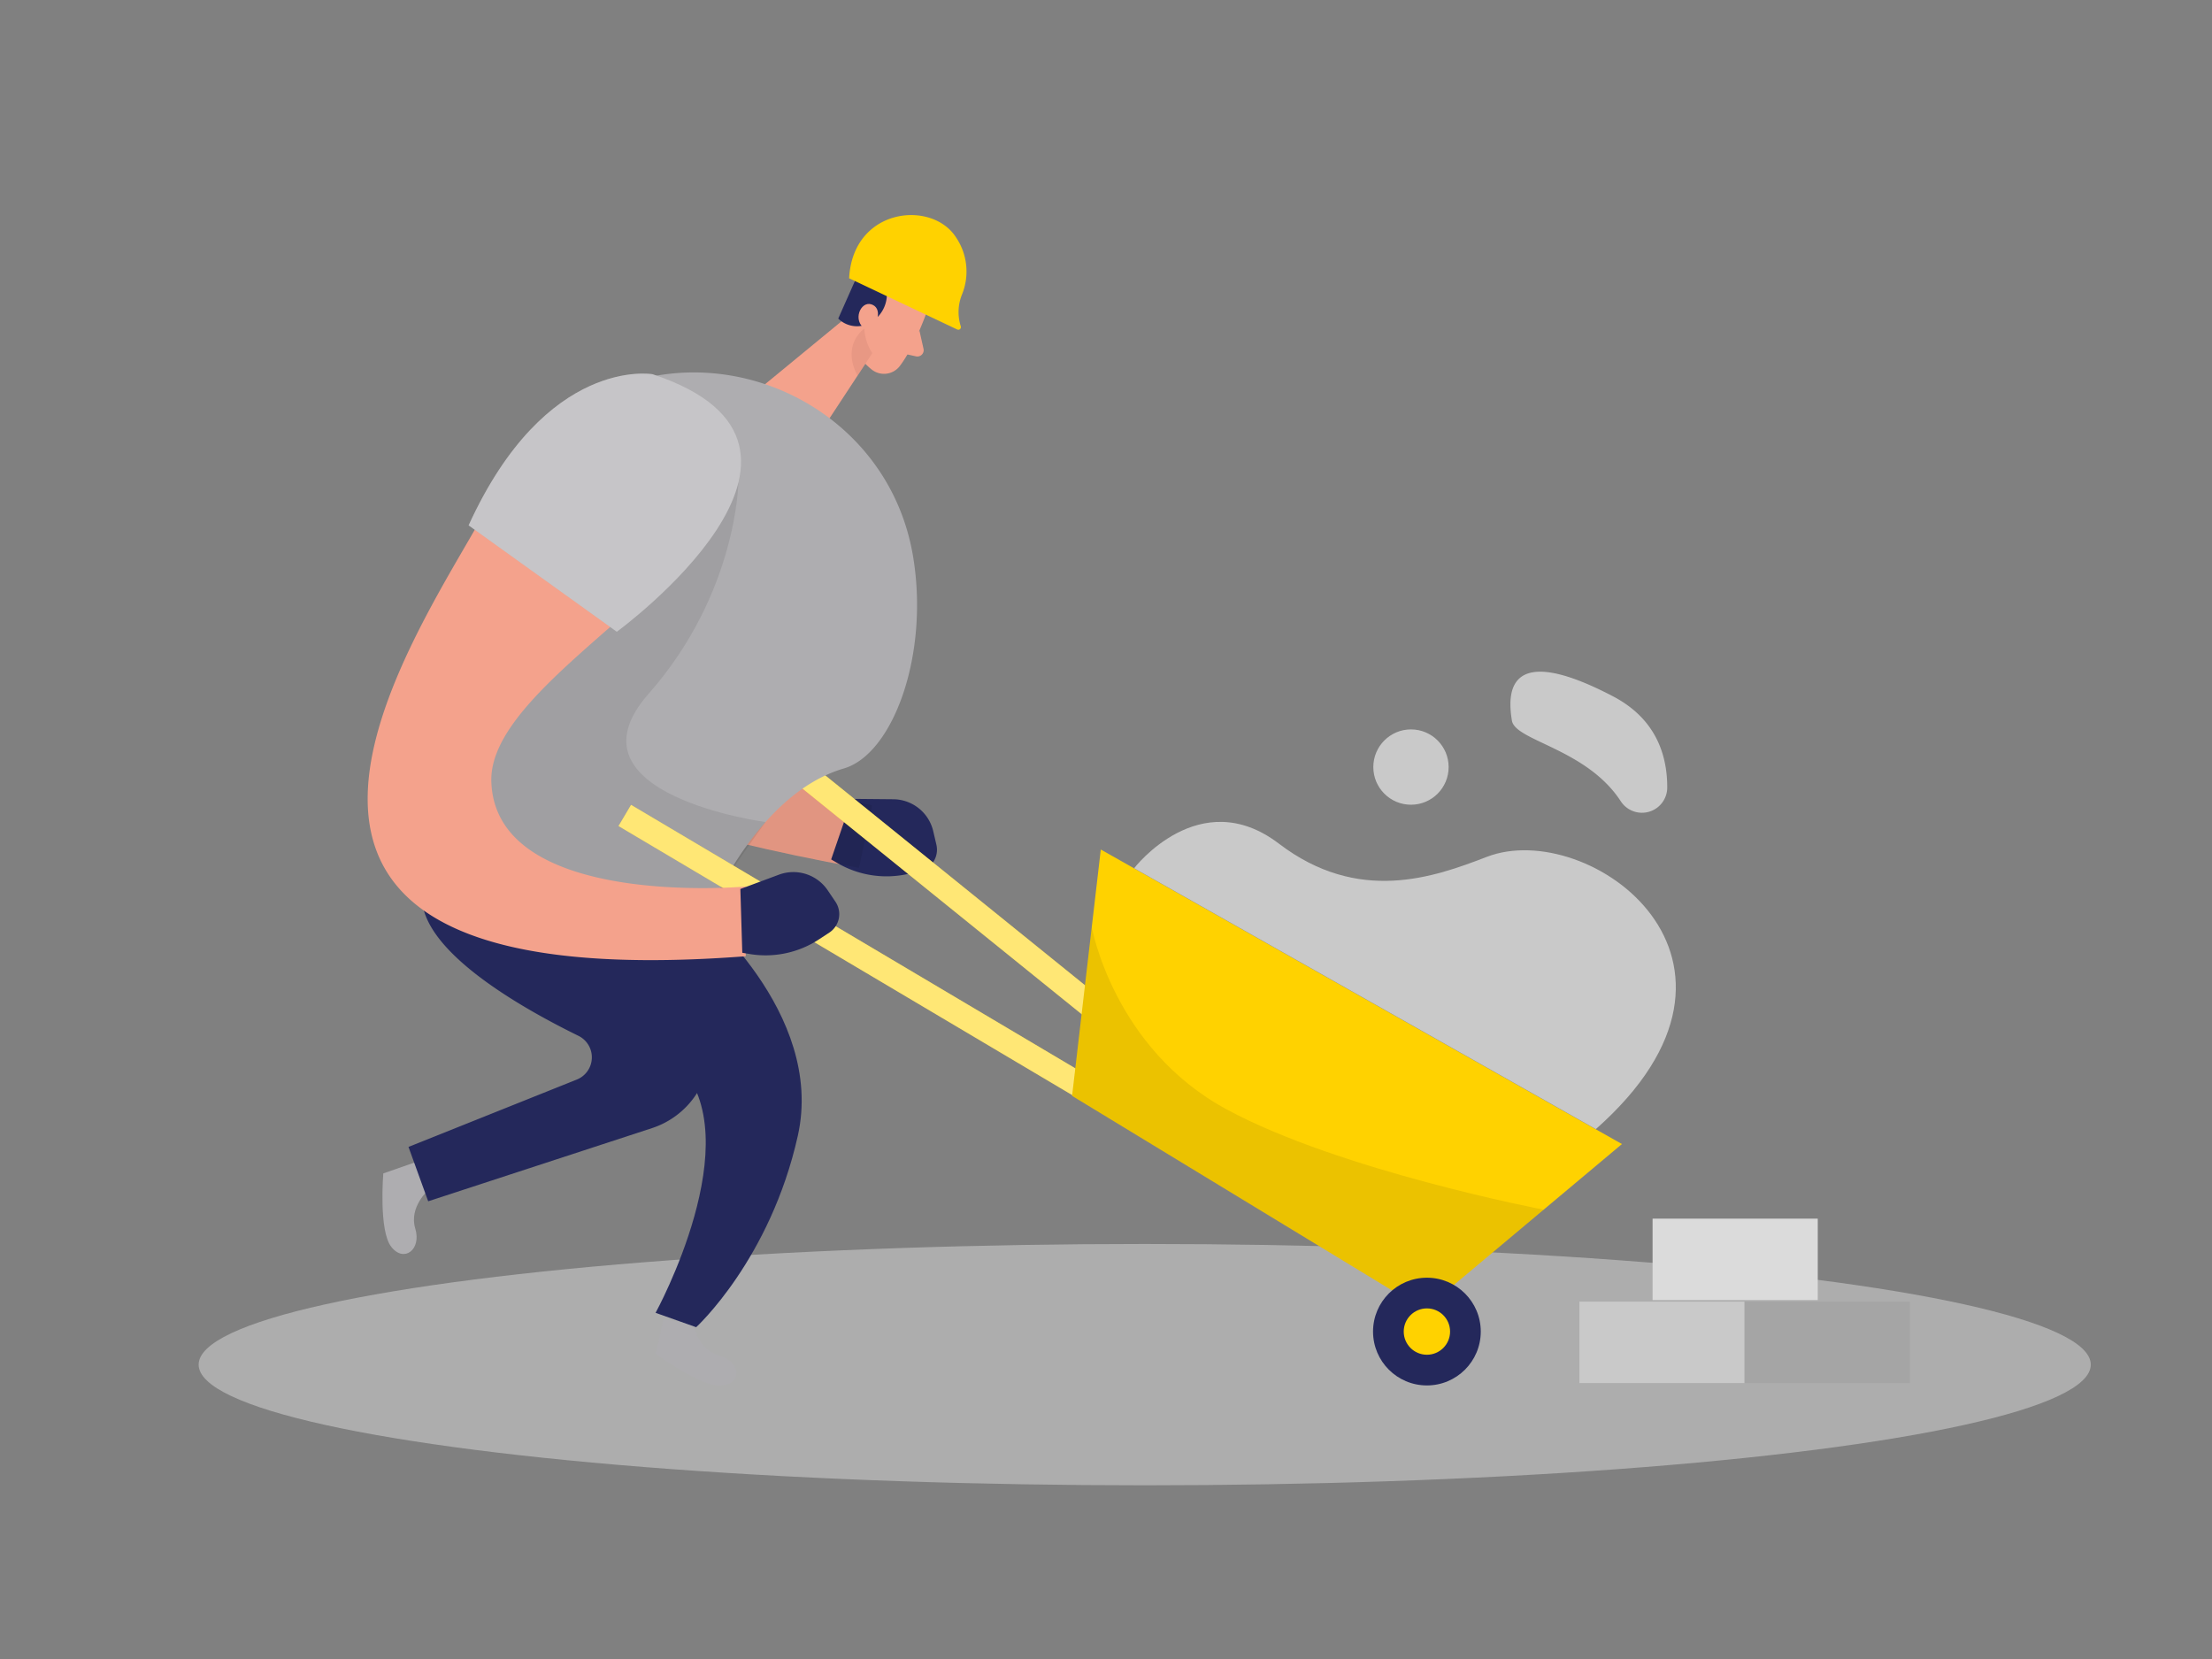 <svg id="Layer_1" data-name="Layer 1" xmlns="http://www.w3.org/2000/svg" viewBox="0 0 400 300"><rect x="0" y="0" width="400" height="300" fill="#808080" stroke="none"/><title>#30 construction site</title><ellipse cx="207" cy="246.77" rx="171.08" ry="21.82" fill="#e6e6e6" opacity="0.45"/><path d="M112.5,73.73c-18,19.82-84.86,59.93,42.84,83.21l2.36-11.3s-57.22-12.79-52.51-35.38" fill="#f4a28c"/><path d="M154.06,144.46l7.49.07a7.48,7.48,0,0,1,7.21,5.78l.58,2.48a4,4,0,0,1-3,4.76l-2.16.49a17.63,17.63,0,0,1-12.8-2l-1.08-.63Z" fill="#24285b"/><path d="M112.5,73.73c-18,19.82-84.86,59.93,42.84,83.21l2.36-11.3s-57.22-12.79-52.51-35.38" opacity="0.08"/><path d="M77.43,215.21s-3.51,3.11-2.34,6.94-2.07,6.25-4.35,3.3-1.43-13.26-1.43-13.26l6-2.09Z" fill="#aeadb0"/><path d="M125.39,239.47s.8,4.62,4.67,5.65,4.22,5,.51,5.43-12-5.77-12-5.77l1.38-6.2Z" fill="#aeadb0"/><path d="M167.88,55.57s-2.23,6.77-5.19,10.65a3.59,3.59,0,0,1-5,.65c-1.93-1.52-4.1-4.13-3.34-7.91l.49-6.57a6.4,6.4,0,0,1,5.29-5.18C164.93,46.13,169.45,51.5,167.88,55.57Z" fill="#f4a28c"/><polygon points="157.84 53.44 137.49 70.18 148.68 77.66 158.01 63.46 157.84 53.44" fill="#f4a28c"/><rect x="191.16" y="95.64" width="4.45" height="166.22" transform="translate(-67.19 216.82) rotate(-51.06)" fill="#ffd200"/><rect x="191.16" y="95.64" width="4.45" height="166.22" transform="translate(-67.19 216.82) rotate(-51.06)" fill="#fff" opacity="0.46"/><path d="M166.14,55.14a28.81,28.81,0,0,1-5.85-3,5.94,5.94,0,0,1-2.57,6,4.84,4.84,0,0,1-6.14-.53l3.72-8.38a7.3,7.3,0,0,1,5.93-4.51,27.27,27.27,0,0,1,3.4-.16c2.85.06,5.71,3.2,8.58,2.49,1.26-.3-1.17,2.39-1.51,3.64-.71,2.73.68,5-3.39,5A6.47,6.47,0,0,1,166.14,55.14Z" fill="#24285b"/><path d="M158.51,58.19s1-2.54-.95-3.16-3.5,3-1.06,4.5Z" fill="#f4a28c"/><path d="M125.86,164.06s23.41,18.95,18.41,41.33S125.89,240,125.89,240l-7.34-2.6s17.29-31.5,4.13-44.92-17.1-26.34-17.1-26.34Z" fill="#24285b"/><path d="M112,163.89l13,16A15.25,15.25,0,0,1,117.9,204L77.43,217.23l-3.56-9.83,30.43-12.18a4.33,4.33,0,0,0,.3-7.91c-12-5.89-31.26-17.16-27.93-27.61C81.45,144.68,112,163.89,112,163.89Z" fill="#24285b"/><path d="M166.26,59.76l.74,3.31a1.14,1.14,0,0,1-1.36,1.37l-2.71-.6Z" fill="#f4a28c"/><path d="M157.74,63.86a8.79,8.79,0,0,1-1.44-4.44s-4.23,2.88-1.23,8.51Z" fill="#ce8172" opacity="0.31"/><path d="M153.55,50.32l19.54,9.26a.47.47,0,0,0,.65-.57h0a8.45,8.45,0,0,1,.22-5.76,11,11,0,0,0-1.07-10.31C168.51,36.07,154.22,37.57,153.55,50.32Z" fill="#ffd200"/><path d="M165.11,100.61c-4.92-29.46-40-43.34-63.6-25a40,40,0,0,0-9.42,10.46c-14.52,23.15-16.73,68.08-16.73,68.08l52.49,11.5s8.73-22,24.72-26.68C161.46,136.4,168.09,118.45,165.11,100.61Z" fill="#aeadb0"/><path d="M133.52,87.25s-.19,20-16.24,38.22,21.15,23.18,21.15,23.18-6.92,9.62-8.14,11.89-14.48,5.5-14.48,5.5L82.93,150.63l15.64-37Z" opacity="0.08"/><rect x="181.34" y="107.54" width="4.45" height="163.91" transform="matrix(0.51, -0.86, 0.86, 0.51, -73.12, 250.48)" fill="#ffd200"/><rect x="181.34" y="107.54" width="4.45" height="163.91" transform="matrix(0.51, -0.86, 0.86, 0.51, -73.12, 250.48)" fill="#fff" opacity="0.46"/><path d="M132.57,82.2c-1.33-10.82-13.44-16.71-23.11-11.69A51.46,51.46,0,0,0,88,92c-12.86,23.52-60.13,89.11,46.85,80.92V160.31s-45.23,4.13-46-18.94C88.22,122.78,135.06,102.54,132.57,82.2Z" fill="#f4a28c"/><path d="M118,67.67S98.77,64.27,84.74,95l26.8,19.24S157.45,80.7,118,67.67Z" fill="#aeadb0"/><path d="M118,67.67S98.77,64.27,84.74,95l26.8,19.24S157.45,80.7,118,67.67Z" fill="#fff" opacity="0.3"/><path d="M133.88,160.76l7-2.6a7.5,7.5,0,0,1,8.8,2.84l1.42,2.1a4,4,0,0,1-1.1,5.52l-1.86,1.22a17.57,17.57,0,0,1-12.68,2.66l-1.23-.21Z" fill="#24285b"/><polygon points="199.06 153.62 193.87 198.17 257.52 236.87 293.3 206.88 199.06 153.62" fill="#ffd200"/><path d="M197.43,167.66s3.89,21.85,24.36,32.94,57.35,18.15,57.35,18.15l-21.62,18.12-63.65-38.7Z" opacity="0.08"/><path d="M205.09,157s11.81-15.4,26.18-4.44,28,6.09,37.61,2.38c18.43-7.09,54.24,18.69,19.7,49.24Z" fill="#c9c9c9"/><circle cx="258.03" cy="240.79" r="9.74" fill="#24285b"/><circle cx="258.03" cy="240.79" r="4.19" fill="#ffd200"/><path d="M293.08,144.88a4.57,4.57,0,0,0,8.41-2.51c0-6.21-2.3-12.52-9.8-16.45-19.12-10-19.14-.77-18.29,4.38C274,134,286.87,135.36,293.08,144.88Z" fill="#c9c9c9"/><circle cx="255.15" cy="138.71" r="6.81" fill="#c9c9c9"/><rect x="285.61" y="235.38" width="29.87" height="14.72" fill="#c9c9c9"/><rect x="298.84" y="220.37" width="29.87" height="14.72" fill="#dbdbdb"/><rect x="315.48" y="235.38" width="29.87" height="14.72" fill="#a5a5a5"/></svg>
